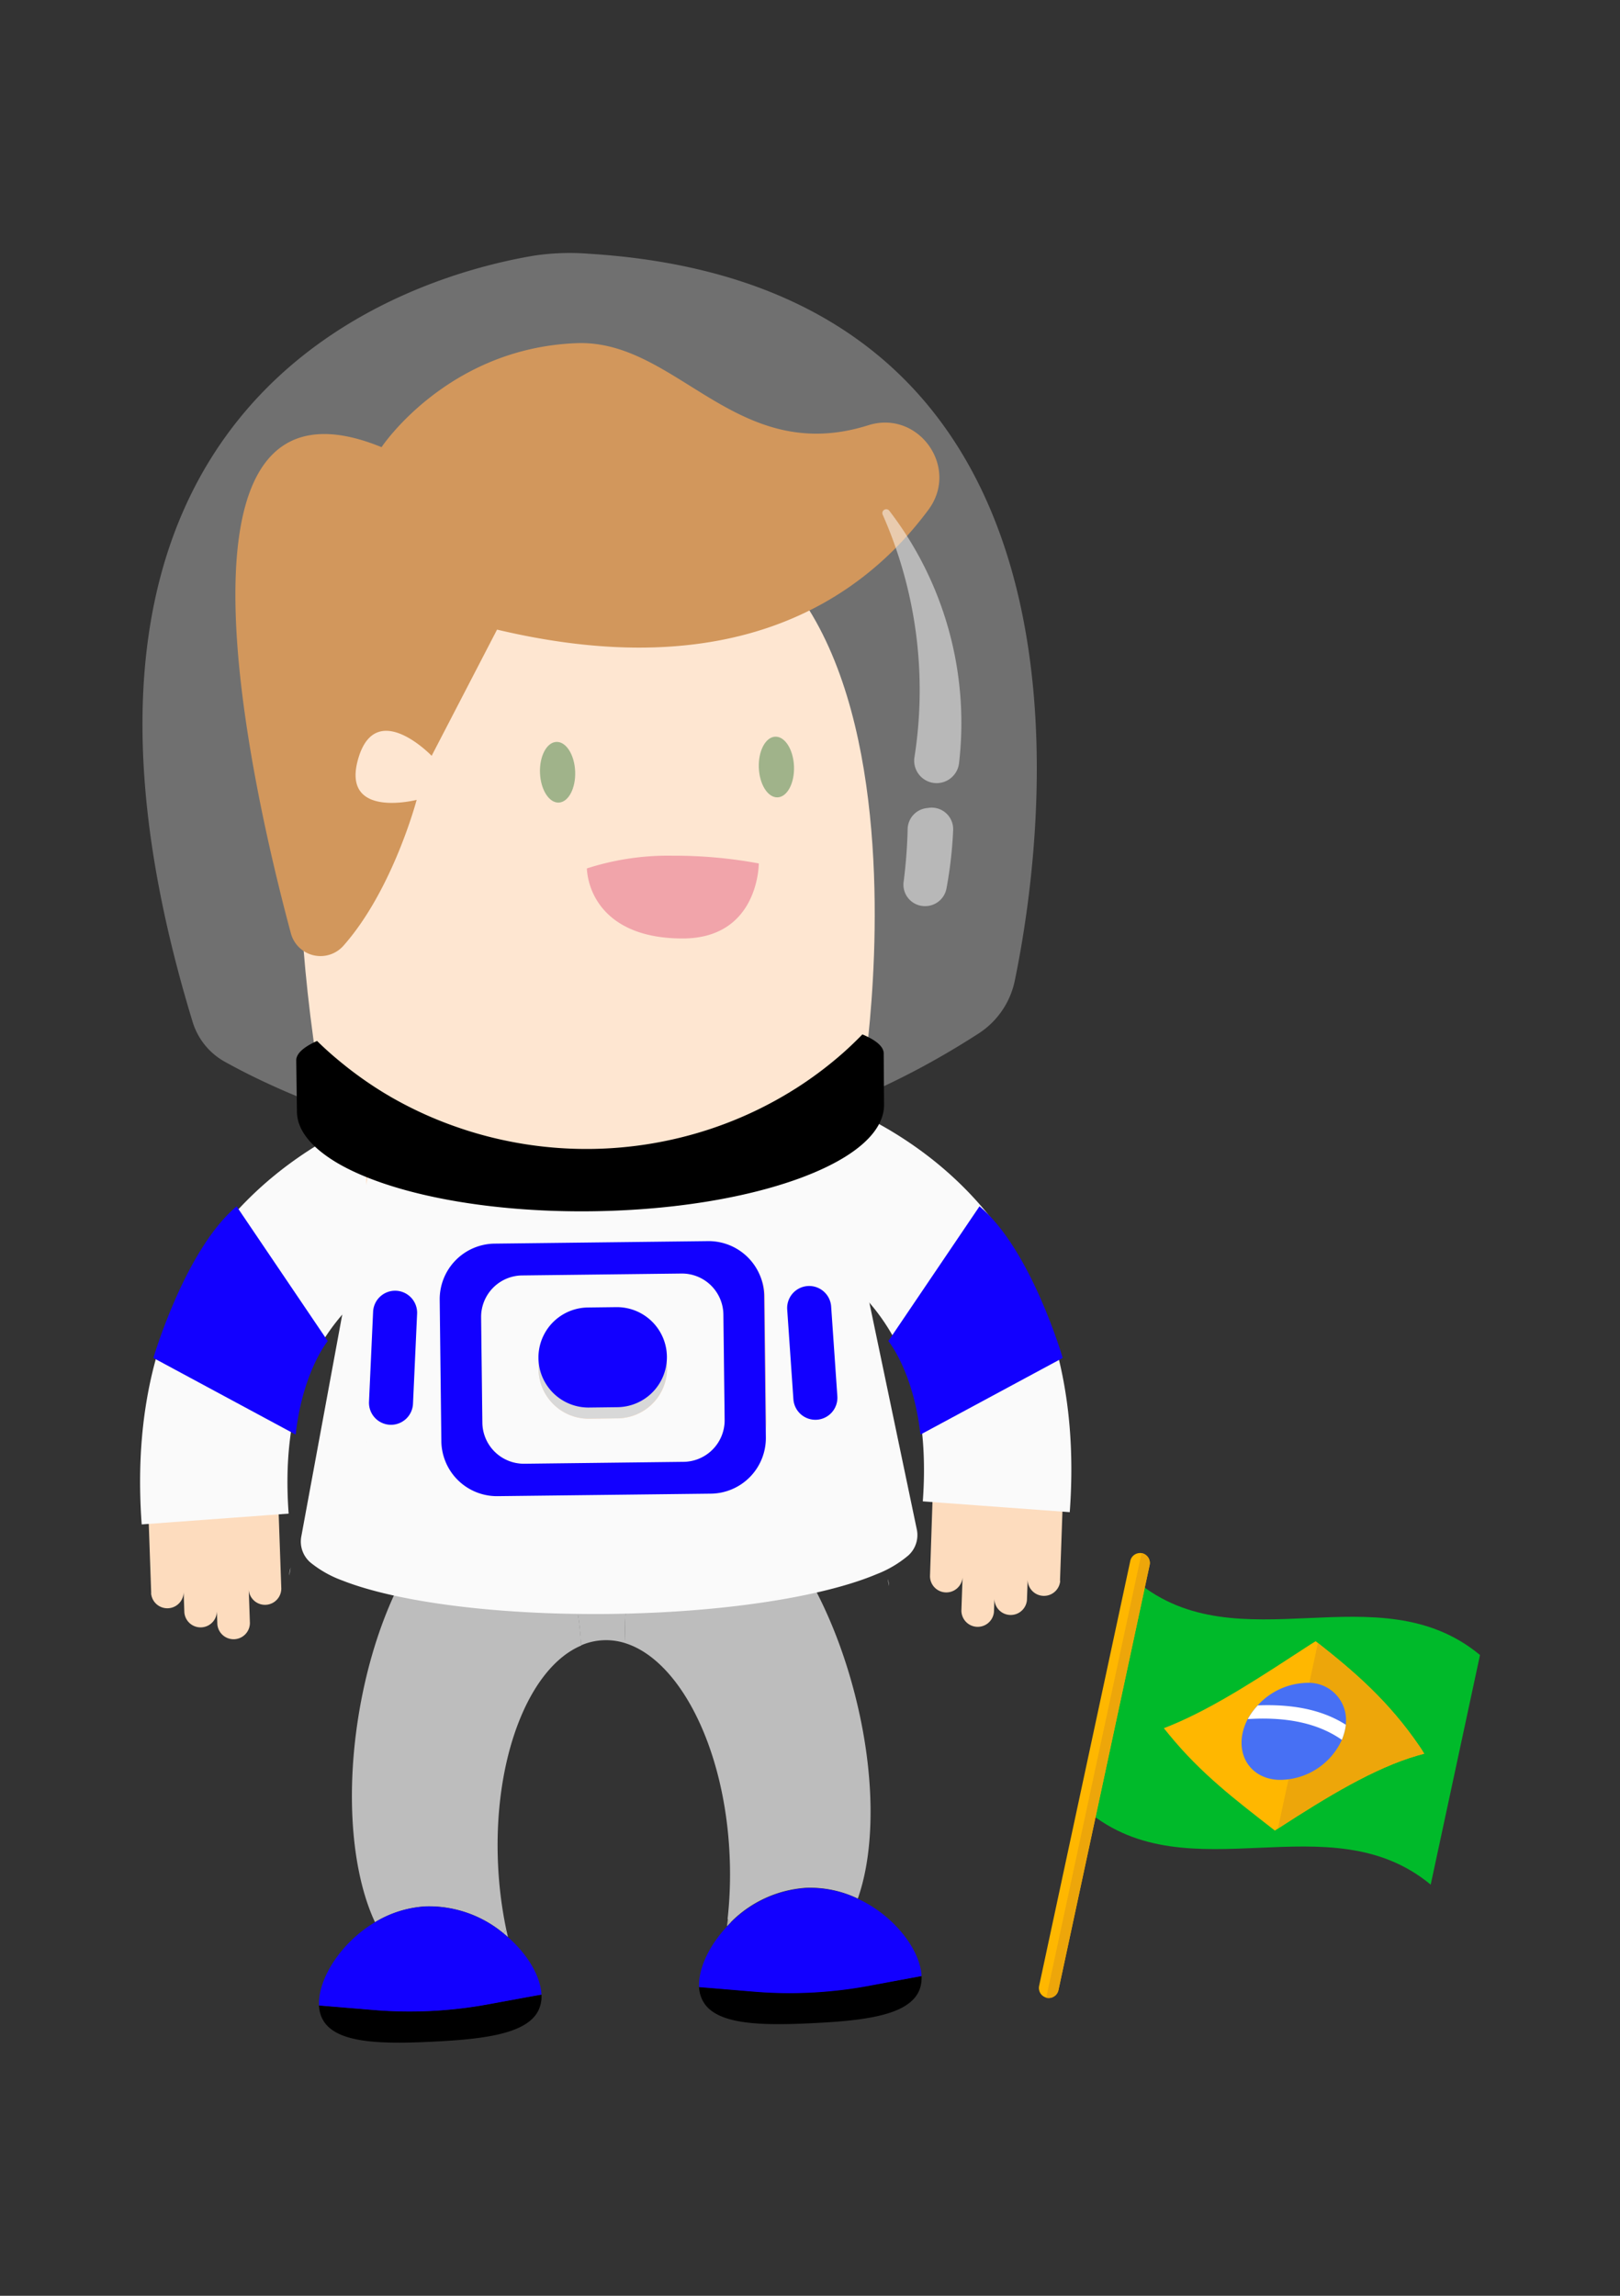 <svg id="Layer_1" data-name="Layer 1" xmlns="http://www.w3.org/2000/svg" viewBox="0 0 324 459"><rect x="0" y="0" width="324" height="459" fill="#333333" stroke="none"/><defs><style>.cls-1{fill:#fddcbe;}.cls-2{fill:#fafafa;}.cls-3{fill:#bf6b17;}.cls-4{fill:#789358;}.cls-5{fill:#eb7d86;}.cls-6{fill:#bdbdbd;}.cls-7{fill:#b0b0b0;}.cls-8{fill:#1200ff;}.cls-9{fill:#e0e1e1;}.cls-10{fill:#e3e4e5;}.cls-11{fill:#e0e0e0;}.cls-12{fill:#d8d8d8;}.cls-13,.cls-14,.cls-19{fill:#fff;}.cls-13{opacity:0.3;}.cls-14{opacity:0.5;}.cls-15{fill:#00ba2a;}.cls-16{fill:#ffb700;}.cls-17{fill:#eda60a;}.cls-18{fill:#4770f4;}</style></defs><title>astronaut 2</title><path class="cls-1" d="M30.24,318.51l-.76-21.62,6.51-.23-.18-5.21,6.51-.23.09,2.6,6.51-.23.09,2.6L55.5,296l.76,21.62a3.26,3.26,0,0,1-6.51.23l.23,6.65a3.26,3.26,0,0,1-6.51.23l-.09-2.6a3.26,3.26,0,0,1-6.51.23l-.14-4.05a3.26,3.26,0,0,1-6.51.23Z"/><path class="cls-2" d="M57.73,302.62l-29.39,2.16c-2.89-39.34,14.36-60.84,29.35-71.95a78.93,78.93,0,0,1,33.72-14.39l4,29.2.11,0a51,51,0,0,0-21,9.49C61.84,266.9,56.22,282.21,57.73,302.62Z"/><path class="cls-1" d="M212,316.06l.76-21.62-6.51-.23.18-5.21-6.51-.23-.09,2.6-6.51-.23-.09,2.6-6.51-.23L186,315.14a3.26,3.26,0,0,0,6.51.23l-.23,6.65a3.26,3.26,0,0,0,6.51.23l.09-2.6a3.26,3.26,0,0,0,6.51.23l.14-4.05a3.26,3.26,0,0,0,6.51.23Z"/><path class="cls-2" d="M184.56,300.17l29.39,2.16c2.89-39.34-14.36-60.84-29.35-71.95A78.93,78.93,0,0,0,150.87,216l-4,29.2-.11,0a51,51,0,0,1,21,9.49C180.44,264.46,186.06,279.76,184.56,300.17Z"/><path class="cls-1" d="M172.91,213.32S195.63,65.77,89.19,108.89c0,0-42.53.23-25.07,108.56Z"/><path class="cls-3" d="M185.67,101.94c-13.61,18.31-39.15,35.12-86.26,23.94L86.33,151.11s-11.14-11.61-14.68.56,11.68,8.25,11.68,8.25-4.75,18-14.64,29.16a6.13,6.13,0,0,1-10.51-2.46c-7.73-28.73-27.9-116,18.13-97.22,0,0,13.13-19.81,39-20.79,20.09-.76,31.86,24.75,58.32,16.42C183.68,81.84,192,93.45,185.67,101.94Z"/><ellipse class="cls-4" cx="155.27" cy="153.37" rx="3.52" ry="6.07" transform="translate(-5.71 6) rotate(-2.18)"/><ellipse class="cls-4" cx="111.52" cy="154.39" rx="3.52" ry="6.07" transform="translate(-5.77 4.34) rotate(-2.17)"/><path class="cls-5" d="M117.37,173.63c.29,5.35,4.26,14,19.15,14,15.28,0,15.24-15,15.24-15a92.63,92.63,0,0,0-17.2-1.55A52.92,52.92,0,0,0,117.37,173.63Z"/><path class="cls-6" d="M126.08,314.12a64.89,64.89,0,0,0-1,14.41,12.6,12.6,0,0,0-8.87.43,64.89,64.89,0,0,0-2.36-14.25c2,0,4-.08,6.11-.18S124.1,314.29,126.08,314.12Z"/><path class="cls-7" d="M146.2,384.31c-.28.27-.55.55-.81.83.07-.49.13-1,.19-1.47C145.78,383.89,146,384.1,146.2,384.31Z"/><path class="cls-6" d="M101.59,387.28l-.89-.75c.19-.22.38-.46.56-.7C101.36,386.32,101.47,386.8,101.59,387.28Z"/><path class="cls-6" d="M99.62,373a81.72,81.72,0,0,0,1.64,12.83c-.18.24-.37.47-.56.7a23.34,23.34,0,0,0-15.56-5.39A22,22,0,0,0,75,384.31c-4.44-9.47-5.94-24.59-3.34-41,2.06-13,6.33-24.47,11.56-32.46,6.49,2.55,17.66,4.06,30.68,3.92A64.89,64.89,0,0,1,116.24,329C105.76,333.42,98.58,351.62,99.62,373Z"/><path class="cls-6" d="M171.56,379.59a22,22,0,0,0-10.41-2.16,23.34,23.34,0,0,0-15,6.88c-.21-.21-.42-.42-.63-.64a81.69,81.69,0,0,0,.39-12.93c-1-21.38-10-38.8-20.84-42.21a64.89,64.89,0,0,1,1-14.41c13-1.13,23.94-3.72,30.15-6.89,6,7.44,11.34,18.41,14.66,31.18C175.08,354.55,175.06,369.73,171.56,379.59Z"/><path d="M108.29,398.78a6.19,6.19,0,0,1-1,3.85c-2.79,4.13-11.06,5.1-20.84,5.57-12.29.6-22.29.21-22.65-7.26l10.85.9a86.72,86.72,0,0,0,22.93-1.12l8-1.47Z"/><path class="cls-8" d="M108.29,398.78l-2.7.49-8,1.47a86.72,86.72,0,0,1-22.93,1.12l-10.85-.9c-.25-5.22,4.26-12.51,11.18-16.64a22,22,0,0,1,10.15-3.16,23.34,23.34,0,0,1,15.56,5.39l.89.75C105.56,390.77,108.12,395.16,108.29,398.78Z"/><path d="M184.31,395.07c.36,7.47-9.55,8.83-21.84,9.43-9.78.48-18.1.33-21.28-3.52a6.19,6.19,0,0,1-1.37-3.74l2.73.22,8.12.68A86.72,86.72,0,0,0,173.6,397Z"/><path class="cls-8" d="M184.31,395.07l-10.71,2a86.72,86.72,0,0,1-22.93,1.12l-8.12-.68-2.73-.22c-.18-3.62,1.94-8.23,5.56-12.1.27-.28.54-.56.81-.83a23.34,23.34,0,0,1,15-6.88,22,22,0,0,1,10.41,2.16C178.86,383,184.06,389.85,184.31,395.07Z"/><path class="cls-1" d="M149.17,299.09,96.9,300.81C85,301.2,75,290.31,74.56,276.49l-2-61.28L166.67,213,170,272.54C170.74,286.69,161.34,298.69,149.17,299.09Z"/><path class="cls-9" d="M177.8,317.1l-.26-1.4A4.36,4.36,0,0,1,177.8,317.1Z"/><path class="cls-2" d="M183.36,305.78l-16.92-80.87c-9,5.11-26,8.69-45.49,8.92S84.4,230.89,75.25,226l-15,81.25h0a5.51,5.51,0,0,0,1.82,5.13A22.09,22.09,0,0,0,68.49,316c9.34,3.68,25.57,6.2,44.58,6.63,2.91.06,5.89.09,8.93.05s6-.13,8.91-.26c19-.88,35.16-3.79,44.41-7.69a22.16,22.16,0,0,0,6.35-3.75,5.5,5.5,0,0,0,1.7-5.17Zm-82.58-11.29c-6,.07-10.9-4.29-11-9.69l-.3-25c-.06-5.4,4.76-9.88,10.73-10L142,249.3c6-.07,10.9,4.29,11,9.69l.3,25c.06,5.4-4.76,9.88-10.73,10Z"/><path class="cls-10" d="M49.84,264a.12.12,0,0,1-.14-.12C50,263.91,49.61,263.82,49.84,264Z"/><path class="cls-10" d="M55.18,265.07c.08,0,.17-.07.24,0s0-.12.07-.1-.1.19-.29.18l0,0A.09.09,0,0,0,55.18,265.07Z"/><path class="cls-10" d="M55.07,265a.31.31,0,0,1,.1.07A.11.11,0,0,1,55.07,265Z"/><path class="cls-10" d="M55.18,265.19v0Z"/><path class="cls-10" d="M77.26,280.32l0,.09A.2.2,0,0,1,77.26,280.32Z"/><path class="cls-10" d="M76.4,283.39l0,0S76.43,283.38,76.4,283.39Z"/><path class="cls-10" d="M70.52,271.31s0,0,0,0l.11.05Z"/><path class="cls-10" d="M77.41,280v0h0Z"/><path class="cls-10" d="M50.3,263.95c.09.15-.09.11-.17.16S50.25,264,50.3,263.95Z"/><path class="cls-10" d="M55,265.14s0-.07-.05-.09.09.05.15.07S55,265.16,55,265.14Z"/><path class="cls-10" d="M56.17,265.43l-.4-.24C55.92,265.24,56.16,265.36,56.17,265.43Z"/><path class="cls-10" d="M57.37,265.48s-.06-.07,0-.1S57.48,265.45,57.37,265.48Z"/><path class="cls-10" d="M57.41,265.65c0-.12.19,0,.21,0A.26.26,0,0,1,57.41,265.65Z"/><path class="cls-10" d="M59.93,266.14c0-.11.17.09.25.05S60,266.16,59.93,266.14Z"/><path class="cls-10" d="M61,266.55l.06-.07c.06,0,.11.09,0,.1Z"/><polygon class="cls-10" points="79.32 275.03 79.24 275.13 79.25 275.02 79.32 275.03"/><path class="cls-10" d="M76.22,284.17s-.11,0,0-.13C76.13,284.18,76.27,284.06,76.22,284.17Z"/><polygon class="cls-10" points="73.36 288.37 73.27 288.27 73.38 288.34 73.36 288.37"/><path class="cls-11" d="M58.12,313.43,57.86,315A4.92,4.92,0,0,1,58.12,313.43Z"/><path class="cls-2" d="M136.3,254.58l-31.9.38a8.3,8.3,0,0,0-8.18,8.38l.25,21.12a8.31,8.31,0,0,0,8.38,8.2l31.9-.38a8.31,8.31,0,0,0,8.18-8.39l-.25-21.12A8.3,8.3,0,0,0,136.3,254.58Zm-12.75,29-5.71.07a10,10,0,0,1-.24-20l5.71-.07a10,10,0,0,1,.24,20Z"/><path class="cls-12" d="M133.4,273.46a10,10,0,0,1-9.86,10.1l-5.71.07a10,10,0,0,1-.24-20l5.71-.07A10,10,0,0,1,133.4,273.46Z"/><path class="cls-8" d="M141.62,248.14l-42.68.5a11.12,11.12,0,0,0-11,11.22l.33,28.27a11.12,11.12,0,0,0,11.22,11l42.68-.5a11.12,11.12,0,0,0,11-11.22l-.33-28.27A11.12,11.12,0,0,0,141.62,248.14Zm3.31,35.74a8.31,8.31,0,0,1-8.18,8.39l-31.9.38a8.31,8.31,0,0,1-8.38-8.2l-.25-21.12A8.3,8.3,0,0,1,104.4,255l31.9-.38a8.3,8.3,0,0,1,8.38,8.18Z"/><path class="cls-8" d="M133.38,271.24a10,10,0,0,1-9.86,10.1l-5.71.07a10,10,0,0,1-.24-20l5.71-.07A10,10,0,0,1,133.38,271.24Z"/><path class="cls-8" d="M163.38,283.85h0a4.41,4.41,0,0,1-4.7-4.09l-1.24-17.94a4.41,4.41,0,0,1,4.09-4.7h0a4.41,4.41,0,0,1,4.7,4.09l1.24,17.94A4.41,4.41,0,0,1,163.38,283.85Z"/><path class="cls-8" d="M78,284.86h0a4.41,4.41,0,0,0,4.6-4.2l.82-18a4.41,4.41,0,0,0-4.2-4.6h0a4.41,4.41,0,0,0-4.6,4.2l-.82,18A4.41,4.41,0,0,0,78,284.86Z"/><path class="cls-13" d="M45,212.3c17.73,9.84,81.56,39,150.7-5.66a16.56,16.56,0,0,0,7.25-10.54c5.91-28.53,21.72-138.75-85.2-145.37a48.38,48.38,0,0,0-11,.39C83.13,55.09,0,78.19,38.54,204.36A13.65,13.65,0,0,0,45,212.3Z"/><path d="M176.81,220.89c0,3.73-2.78,7.27-7.71,10.35-10.07,6.28-29,10.67-50.77,10.93s-40.8-3.68-51-9.73c-5-3-7.9-6.43-7.94-10.16L59.25,212c0-1.36,1.47-2.67,4.16-3.88,1.27,1.24,2.6,2.46,4,3.62a75.74,75.74,0,0,0,9.45,6.8l1.3.77a77,77,0,0,0,13.14,6c1.07.37,2.14.73,3.22,1.05a78.83,78.83,0,0,0,47.3-.56c1.07-.35,2.13-.73,3.2-1.13a77,77,0,0,0,13-6.35l1.29-.8a75.74,75.74,0,0,0,9.29-7c1.34-1.19,2.64-2.44,3.88-3.71,2.71,1.14,4.24,2.42,4.26,3.78"/><path class="cls-14" d="M190.63,166a83.69,83.69,0,0,1-1.33,11.61,4.33,4.33,0,0,1-4.4,3.55h-.08a4.29,4.29,0,0,1-4.1-4.82,101.63,101.63,0,0,0,.81-10.57,4.31,4.31,0,0,1,3.76-4.2l.52-.07A4.31,4.31,0,0,1,190.63,166Z"/><path class="cls-14" d="M177.81,102.05a69.63,69.63,0,0,1,14,50.51,4.51,4.51,0,0,1-4.82,4h0a4.49,4.49,0,0,1-4.1-5.16,86.71,86.71,0,0,0-6.38-48.56A.78.78,0,0,1,177.81,102.05Z"/><path class="cls-15" d="M296,330.89C275.66,314,247.65,333,227.32,316.16l-9.85,45.91c20.33,16.85,48.34-2.12,68.67,14.73Z"/><path class="cls-16" d="M283.94,349.2c-6.21-9.12-13.12-15-20.11-20.52l-.7-.55-1,.62c-9.49,6.17-19,12.53-28,16.23l-1.36.54,1,1.23c6.47,7.93,13.5,13.22,20.5,18.69l.7.55.95-.61c9.48-6.13,18.89-11.88,27.6-14.4l1.32-.36Q284.41,349.89,283.94,349.2Z"/><path class="cls-17" d="M283.94,349.2c-6.21-9.12-13.12-15-20.11-20.52l-.25-.19-8,37.1.33-.21c9.48-6.13,18.89-11.88,27.6-14.4l1.32-.36Q284.41,349.89,283.94,349.2Z"/><path class="cls-18" d="M268.7,346.93q-.14.47-.33.92a13.67,13.67,0,0,1-12.62,8c-5.54-.2-8.65-4.89-7-10.24a11.21,11.21,0,0,1,.8-1.92,12.82,12.82,0,0,1,2-2.74,13.71,13.71,0,0,1,10.24-4.5,7.44,7.44,0,0,1,7.36,8.37A9.82,9.82,0,0,1,268.7,346.93Z"/><path class="cls-19" d="M268.7,346.93q-.14.47-.33.92c-5.18-3.62-11.78-4.59-18.81-4.15a12.82,12.82,0,0,1,2-2.74c6.51-.26,12.62.69,17.6,3.87A9.82,9.82,0,0,1,268.7,346.93Z"/><path class="cls-16" d="M228.41,310.54h0a2,2,0,0,0-2.35,1.52l-18.24,85a2,2,0,0,0,1.52,2.35h0a2,2,0,0,0,2.35-1.52l18.24-85A2,2,0,0,0,228.41,310.54Z"/><path class="cls-17" d="M228.41,310.54l-.1,0-19.07,88.9.09,0a2,2,0,0,0,2.35-1.52l18.24-85A2,2,0,0,0,228.41,310.54Z"/><path class="cls-8" d="M30.68,271.5S37,249.87,47.32,241.18l18.23,26.94s-5,6-6.42,18.7Z"/><path class="cls-8" d="M212.54,271.5s-6.28-21.63-16.64-30.32l-18.23,26.94s5,6,6.42,18.7Z"/></svg>